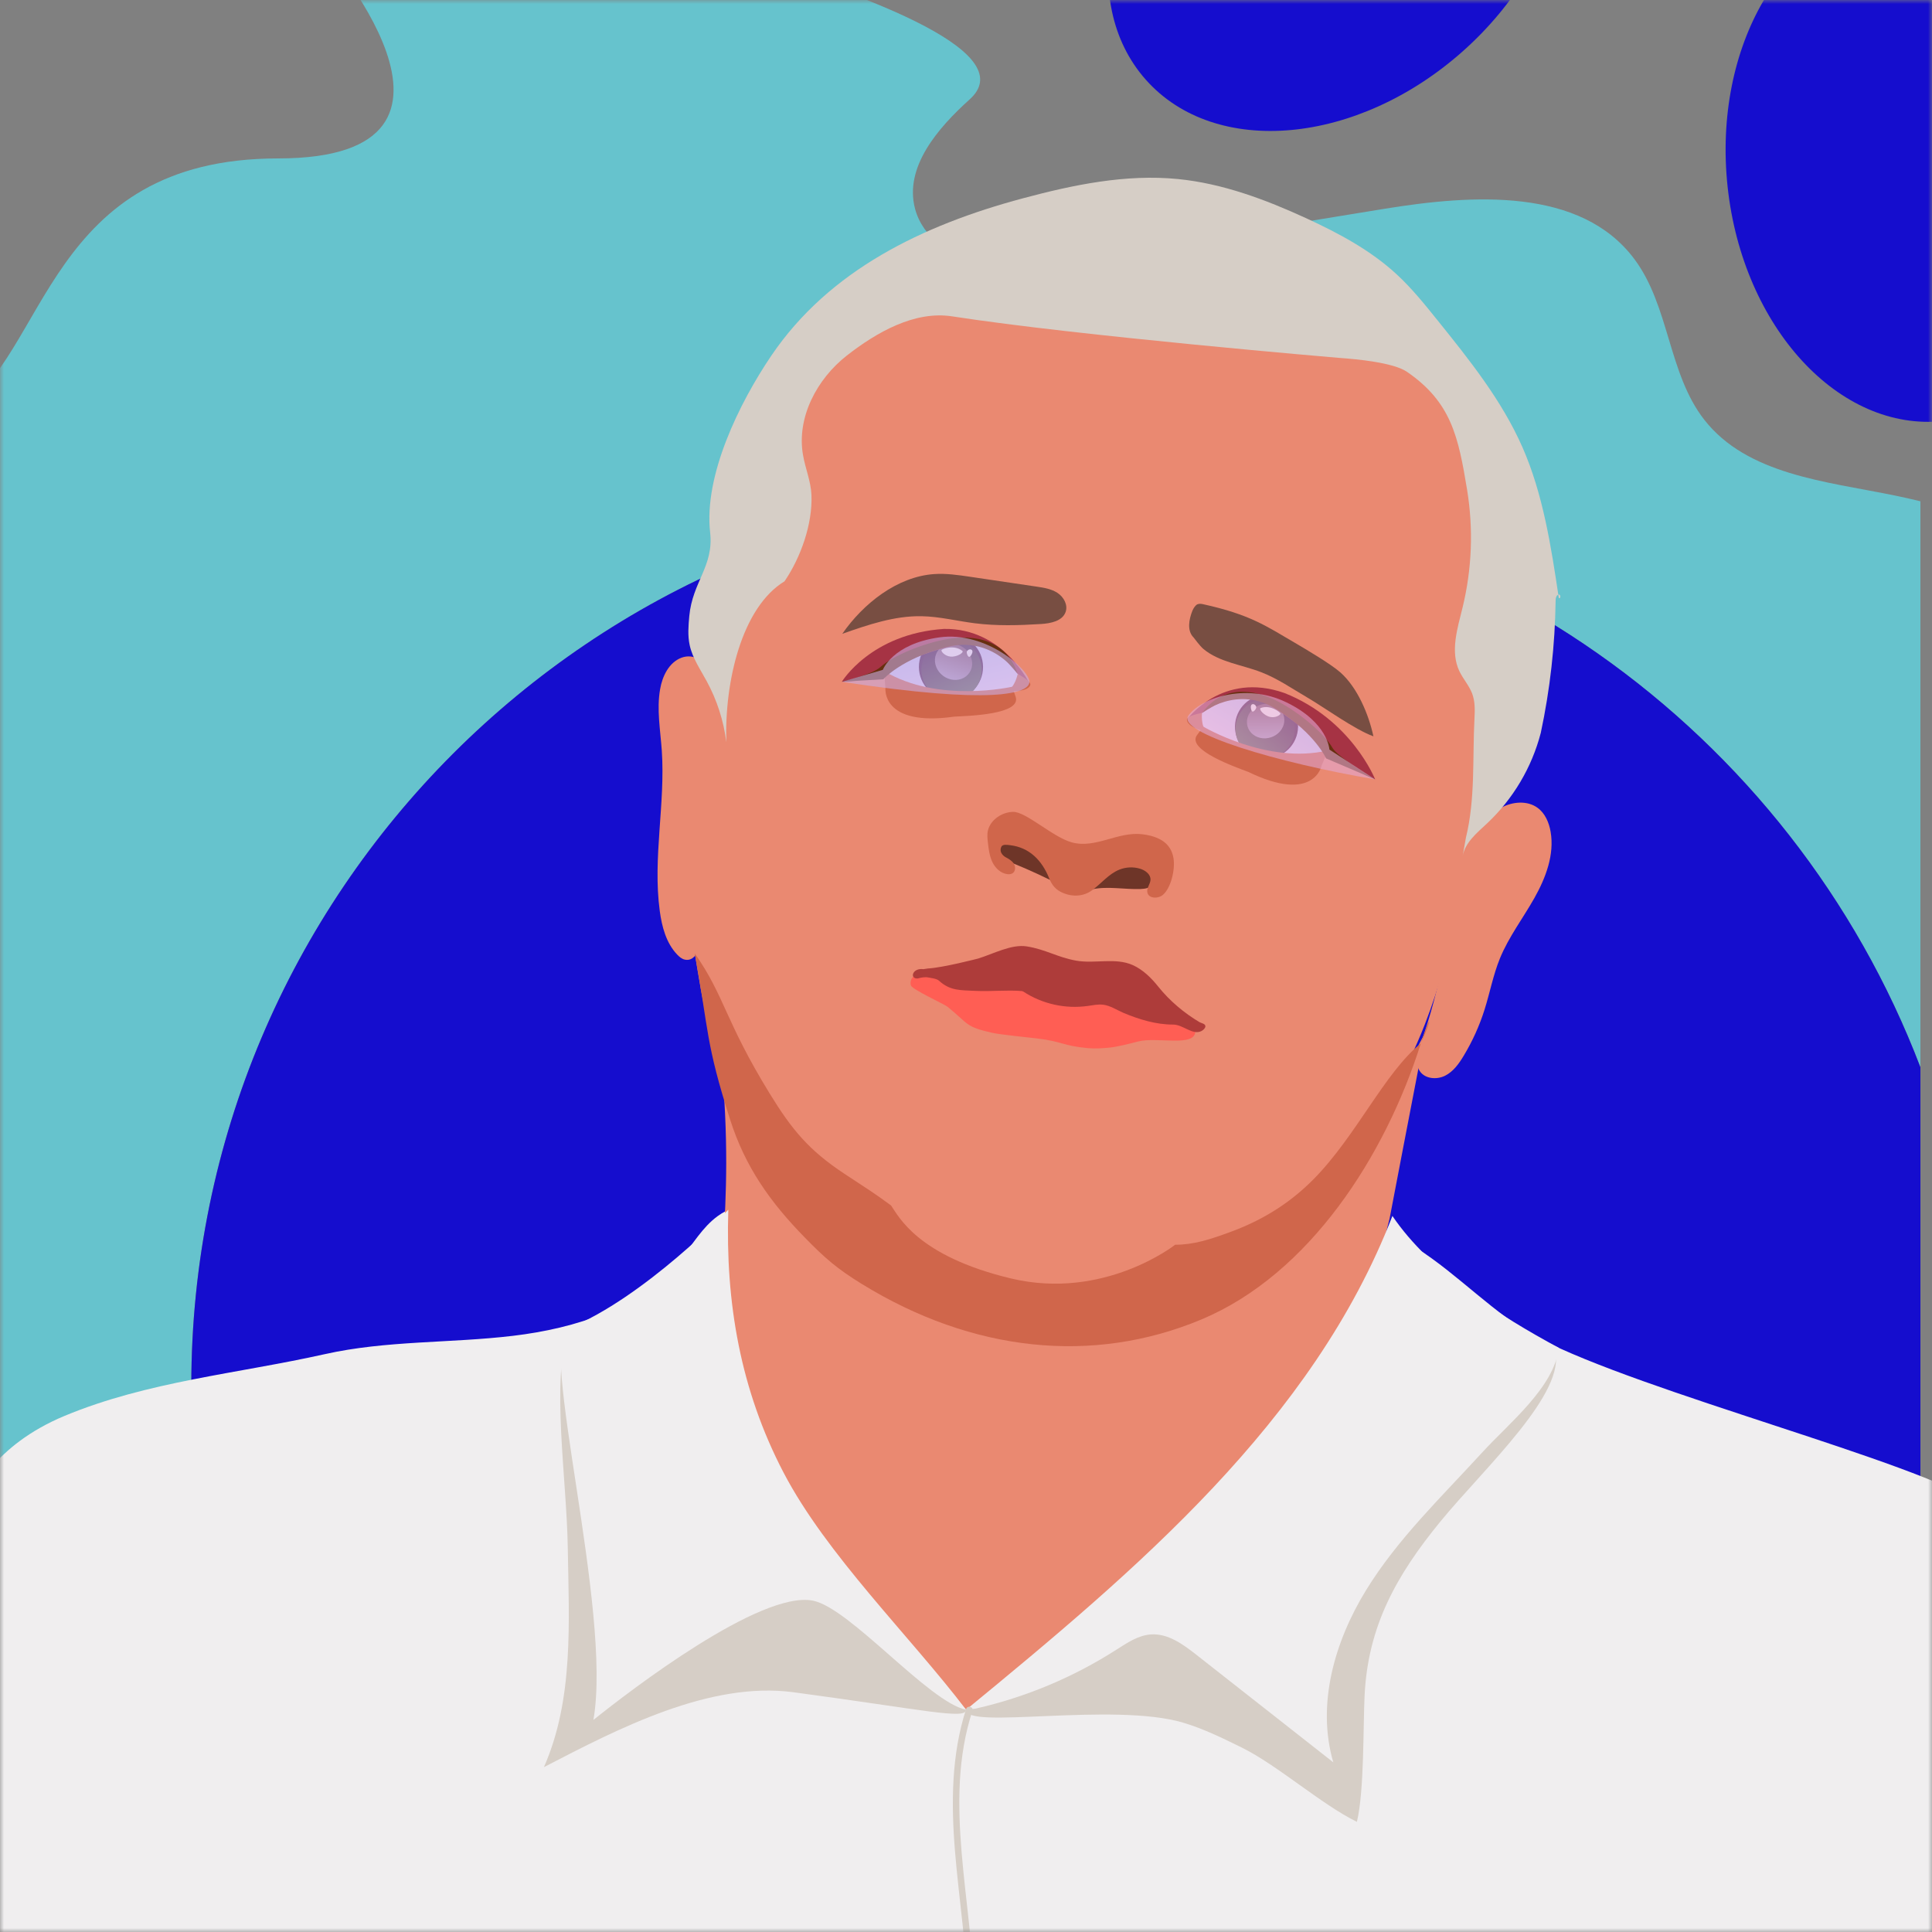 <svg width="250" height="250" viewBox="0 0 250 250" fill="none" xmlns="http://www.w3.org/2000/svg">
<rect x="0" y="0" width="250" height="250" fill="#808080" stroke="none"/>
<mask id="mask0_1736_3827" style="mask-type:alpha" maskUnits="userSpaceOnUse" x="0" y="0" width="250" height="250">
<rect width="250" height="250" fill="#C4C4C4"/>
</mask>
<g mask="url(#mask0_1736_3827)">
<ellipse cx="247.908" cy="21.556" rx="24.496" ry="33.115" transform="rotate(173.84 247.908 21.556)" fill="#150DCE"/>
<ellipse cx="173.021" cy="-11.683" rx="24.496" ry="33.115" transform="rotate(-131.681 173.021 -11.683)" fill="#150DCE"/>
<path d="M81.393 267.932C78.769 258.362 71.905 250.504 64.335 244.091C55.97 237.01 46.011 231.25 35.522 228.094C45.499 249.505 61.84 267.352 82.113 279.207C82.634 275.438 82.389 271.603 81.393 267.932Z" fill="#781ED1"/>
<path d="M82.112 279.204C82.633 275.437 82.388 271.603 81.392 267.932C78.769 258.362 71.904 250.504 64.335 244.091C55.97 237.01 46.011 231.25 35.522 228.094C45.499 249.502 61.84 267.35 82.112 279.204Z" fill="#66C3CD"/>
<path d="M245.043 64.088C236.211 62.295 226.068 61.41 220.524 54.303C215.858 48.319 216.036 39.63 211.502 33.545C204.556 24.224 190.568 25.155 179.093 27.027L138.456 33.659C134.623 34.285 130.684 34.909 126.884 34.111C123.083 33.313 119.394 30.763 118.405 27.006C116.989 21.628 121.344 16.579 125.477 12.858C131.777 7.193 115.384 0 91 -7H41.5C41.5 -7 66 20.5 36 20.5C6 20.5 6.176 46.016 -5.486 53.163C-16.047 59.636 -23.524 70.6 -26.743 82.561C-29.961 94.521 -29.101 107.387 -25.367 119.197C-21.932 130.064 -16.162 140.076 -12.683 150.928C-9.203 161.781 -8.282 174.305 -14.243 184.018C-17.291 188.98 -21.888 192.802 -26.704 196.08C-29.138 197.739 -31.751 199.307 -34.5 200.335V280.041H-7.81C-12.667 271.867 -15.258 262.382 -14.628 252.87C-14.114 245.089 -11.39 237.022 -5.299 232.152C-2.452 229.875 0.973 228.421 4.47 227.396C14.672 224.407 25.346 225.026 35.52 228.093C28.612 213.269 24.754 196.736 24.754 179.303C24.754 115.432 76.531 63.654 140.402 63.654C189.763 63.654 231.901 94.578 248.499 138.109V64.863C247.353 64.583 246.201 64.325 245.043 64.088Z" fill="#66C3CD"/>
<path d="M35.521 228.097C25.347 225.033 14.673 224.414 4.471 227.4C0.972 228.425 -2.452 229.881 -5.299 232.156C-11.39 237.026 -14.113 245.093 -14.627 252.874C-15.257 262.386 -12.667 271.87 -7.809 280.045H81.983C82.031 279.766 82.074 279.487 82.112 279.207C61.839 267.354 45.499 249.506 35.521 228.097Z" fill="#66C3CD"/>
<path d="M140.404 63.648C76.533 63.648 24.756 115.426 24.756 179.297C24.756 196.73 28.614 213.263 35.522 228.088C46.012 231.246 55.97 237.004 64.334 244.088C71.906 250.5 78.77 258.358 81.391 267.928C82.388 271.599 82.633 275.433 82.113 279.201C82.595 279.483 83.08 279.762 83.567 280.038H197.24C220.562 266.852 238.849 250.017 248.5 224.704V138.103C231.902 94.576 189.765 63.648 140.404 63.648Z" fill="#150DCE"/>
<path d="M-14.082 314.425C-11.448 293.932 -12.86 273.157 -11.886 252.516C-10.912 231.875 -14.887 210.513 -3.356 193.369C-3.356 193.369 -0.962 187.089 8.365 183.211C19.105 178.746 30.679 177.764 42.026 175.228C49.991 173.441 58.274 173.822 66.38 172.855C74.486 171.887 82.938 169.238 88.1 162.908C89.647 161.015 90.882 158.811 92.859 157.37C95.684 155.308 99.44 155.202 102.936 155.188C112.161 162.909 132.224 167.389 150.131 167.846C158.512 168.058 173.752 156.318 181.159 160.245C186.957 163.318 191.476 168.341 196.976 171.915C207.208 178.555 243.361 187.774 254.136 193.489C266.698 200.164 267.588 207.596 272.672 220.89C277.756 234.185 277.46 247.168 279.253 261.282C281.555 279.38 278.102 296.087 274.833 314.029L-14.082 314.425Z" fill="#F0EEEF"/>
<path d="M187.796 111.158L190.691 107.781C191.758 106.538 192.859 105.26 194.307 104.49C195.754 103.72 197.654 103.564 198.974 104.539C199.935 105.245 200.443 106.439 200.648 107.619C201.163 110.579 200.026 113.581 198.551 116.202C197.075 118.822 195.225 121.238 194.088 124.022C193.219 126.155 192.796 128.437 192.104 130.634C191.446 132.721 190.543 134.722 189.413 136.596C188.799 137.627 188.065 138.658 186.999 139.195C185.932 139.732 184.428 139.619 183.743 138.637C183.058 137.655 183.44 136.207 183.856 135.02C186.386 127.769 187.807 120.176 188.072 112.5L187.796 111.158Z" fill="#EA8971"/>
<path d="M92.076 87.503C91.447 85.525 89.766 84.501 88.164 85.115C86.561 85.73 85.706 87.496 85.417 89.184C84.958 91.805 85.452 94.475 85.636 97.124C86.109 104.04 84.442 111.012 85.374 117.885C85.65 119.92 86.201 122.025 87.62 123.515C87.902 123.812 88.227 124.094 88.63 124.179C90.014 124.476 90.698 122.569 90.769 121.156C90.995 116.585 91.037 111.987 91.85 107.48C92.414 104.351 93.339 101.278 93.756 98.12C94.173 94.962 94.017 91.614 92.541 88.796L92.076 87.503Z" fill="#EA8971"/>
<path d="M89.909 123.385C90.933 129.524 91.483 134.186 95.678 143.461C99.872 152.736 106.806 161.029 115.978 165.437C120.498 167.613 125.44 168.807 130.397 169.548C135.545 170.318 140.834 170.622 145.911 169.513C150.614 168.496 154.984 166.306 159.016 163.685C170.434 156.275 179.444 145.206 184.387 132.519C186.308 127.588 187.628 122.438 188.786 117.267C190.834 108.204 192.423 99 192.875 89.718C193.353 79.779 192.524 69.821 190.41 60.098C189.478 55.825 188.158 51.374 184.959 48.393C182.827 46.408 180.059 45.278 177.326 44.275C162.227 38.73 146.284 35.834 130.2 35.713C125.575 35.685 120.851 35.904 116.536 37.557C109.758 40.163 104.695 46.111 101.595 52.681C98.495 59.251 97.125 66.477 95.776 73.619C93.369 86.398 91.935 98.025 89.527 110.804L89.909 123.385Z" fill="#EA8971"/>
<path d="M118.521 126.238C117.985 126.308 117.716 126.986 117.865 127.509C118.013 128.032 122.193 129.939 122.617 130.278C125.406 132.546 124.869 132.849 128.372 133.641C129.48 133.895 133.131 134.241 134.261 134.382C137.572 134.792 137.424 135.308 140.743 135.626C141.682 135.717 142.692 135.647 143.631 135.555C144.57 135.463 146.356 135.011 147.26 134.771C149.689 134.121 154.675 135.562 154.675 133.436C152.57 132.079 150.113 131.401 147.698 130.744L142.593 129.36C141.682 129.106 140.764 128.858 139.818 128.774C138.116 128.625 136.358 129.028 134.699 128.59C133.463 128.265 132.375 127.495 131.14 127.156C129.727 126.767 128.23 126.965 126.769 127.015C124.252 127.098 121.742 126.719 119.362 125.898L118.521 126.238Z" fill="#FF5E54"/>
<path d="M119.479 125.409C118.053 125.218 117.664 126.674 118.752 126.617C119.126 126.504 119.684 126.405 120.065 126.476C120.334 126.525 121.209 126.631 121.484 126.885C122.953 128.235 124.274 128.122 126.265 128.221C128.256 128.319 130.247 128.079 132.232 128.242L132.408 128.305C134.873 129.916 137.838 130.579 140.754 130.17C141.418 130.078 142.082 129.93 142.746 130.008C143.692 130.128 144.504 130.693 145.379 131.067C147.413 131.922 149.616 132.586 151.791 132.579C153.097 132.572 154.312 134.006 155.477 133.413C155.894 133.18 156.303 132.664 155.583 132.417L155.244 132.282C153.239 131.096 151.353 129.513 149.884 127.677C148.974 126.539 147.9 125.473 146.573 124.879C144.32 123.876 141.686 124.738 139.257 124.307C136.828 123.876 135.317 122.852 132.86 122.463C130.876 122.146 128.503 123.445 126.583 124.032C126.583 124.032 122.007 125.225 120.051 125.324L119.479 125.409Z" fill="#AE3C3A"/>
<path d="M155.704 83.963C157.794 85.707 160.689 86.004 163.224 86.993C165.328 87.805 167.199 89.112 169.148 90.249C171.344 91.528 175.32 94.424 177.72 95.279C177.099 92.404 175.637 88.943 173.434 87C172.192 85.905 169.007 84.033 167.581 83.192C163.845 81.01 161.769 79.526 155.683 78.184C155.442 78.128 155.174 78.099 154.941 78.198C154.708 78.297 154.433 78.693 154.299 79.025C153.84 80.162 153.578 81.631 154.454 82.493C154.454 82.493 155.287 83.616 155.704 83.963Z" fill="#784E42"/>
<path d="M108.994 82.013C112.327 80.847 115.745 79.668 119.268 79.738C121.577 79.781 123.837 80.36 126.125 80.649C128.963 81.01 131.83 80.925 134.683 80.748C135.954 80.671 137.486 80.374 137.896 79.173C138.206 78.269 137.648 77.259 136.85 76.729C136.053 76.199 135.085 76.051 134.139 75.909L125.51 74.631C123.971 74.405 122.424 74.179 120.878 74.285C116.069 74.617 111.677 78.135 108.994 82.013Z" fill="#784E42"/>
<path d="M189.688 108.398C190.924 103.354 190.528 98.155 190.796 92.963C190.853 91.875 190.881 90.752 190.493 89.735C190.104 88.717 189.321 87.849 188.84 86.845C187.64 84.309 188.586 81.335 189.257 78.609C190.471 73.625 190.67 68.448 189.843 63.386C188.713 56.512 187.795 52.055 182.062 48.113C180.304 46.905 175.509 46.467 173.384 46.319C173.384 46.319 139.645 43.479 123.2 40.936C118.356 40.187 113.434 42.992 109.572 46.015C105.709 49.039 103.076 53.998 103.902 58.837C104.198 60.595 104.933 62.284 105.003 64.071C105.152 67.808 103.623 72.126 101.518 75.22C95.956 78.609 93.734 88.286 93.988 96.043C93.641 93.269 92.776 90.585 91.439 88.131C90.62 86.612 89.603 85.157 89.243 83.476C88.974 82.247 89.08 80.968 89.193 79.718C89.61 75.267 92.385 73.268 91.891 68.903C91.057 61.535 95.654 52.154 99.813 46.015C107.319 34.946 119.408 29.132 132.323 25.671C138.89 23.912 145.683 22.499 152.447 23.17C158.209 23.742 163.731 25.812 168.999 28.228C173.2 30.164 177.345 32.368 180.741 35.511C182.669 37.291 184.328 39.347 185.974 41.395C190.133 46.559 194.334 51.801 197.003 57.869C199.672 63.937 200.717 70.732 201.706 77.365C201.939 77.591 202.01 76.878 201.692 76.942C201.374 77.005 201.296 77.422 201.296 77.747C201.219 83.492 200.576 89.216 199.376 94.835C198.209 99.32 195.798 103.382 192.42 106.554C191.107 107.783 189.568 109.026 189.264 110.8L189.688 108.398Z" fill="#D6CEC6"/>
<path d="M141.312 115.079C143.36 114.641 145.485 115.114 147.583 115.037C148.183 115.015 148.854 114.909 149.214 114.429C149.574 113.949 149.454 113.136 149.03 112.649C148.606 112.161 147.985 111.907 147.371 111.716C146.756 111.526 146.276 111.441 145.718 111.49C144.857 111.561 144.08 112.041 143.381 112.557C142.463 113.235 141.588 114.026 141.107 115.058" fill="#6E3528"/>
<path d="M129.854 111.225C131.838 111.988 133.794 112.843 135.701 113.775C135.821 113.839 135.955 113.895 136.075 113.853C136.308 113.768 136.287 113.436 136.202 113.203C135.807 112.144 135.08 111.239 134.359 110.363C134.07 110.003 133.773 109.643 133.385 109.389C132.997 109.134 132.679 109.035 132.297 108.908C131.648 108.682 130.963 108.456 130.285 108.569C129.607 108.682 128.943 109.247 128.993 109.94C129.028 110.505 129.508 110.936 129.953 111.296" fill="#6E3528"/>
<path d="M130.12 110.918C130.523 111.13 130.932 111.363 131.179 111.745C131.427 112.126 131.427 112.705 131.059 112.974C130.848 113.129 130.565 113.15 130.311 113.108C129.457 112.988 128.772 112.31 128.404 111.533C128.037 110.756 127.931 109.88 127.832 109.025C127.776 108.502 127.712 107.965 127.84 107.457C128.171 106.072 129.654 105.09 131.081 105.055C132.761 105.013 136.214 108.319 138.693 109.004C141.785 109.845 144.638 107.57 147.816 107.951C150.711 108.305 151.607 109.647 151.848 111.045C152.088 112.444 151.551 114.902 150.464 115.807C149.835 116.329 148.614 116.28 148.465 115.475C148.352 114.916 148.854 114.401 148.875 113.829C148.896 113.129 148.197 112.614 147.519 112.409C146.641 112.148 145.701 112.19 144.85 112.529C143.466 113.08 142.506 114.337 141.298 115.213C140.091 116.089 138.544 116.075 137.224 115.39C136.377 114.945 135.988 114.217 135.755 113.638C134.816 111.307 133.185 109.654 130.692 109.364C130.304 109.322 129.732 109.216 129.57 109.576C129.188 110.431 130.12 110.918 130.12 110.918Z" fill="#D0664B"/>
<path d="M179.817 157.665C174.938 178.158 163.372 194.264 145.359 207.311C139.279 211.712 134.64 218.352 127.459 220.556C126.583 220.825 125.015 221.241 125.015 221.241C124.161 220.959 123.278 219.765 122.692 219.087C114.388 209.43 107.391 206.237 100.669 195.422C99.052 192.83 95.401 182.354 94.659 178.921C91.51 164.404 95.5 159.212 93.24 136.226C95.408 146.956 102.792 156.318 112.403 161.56C114.613 162.768 119.946 164.581 122.318 165.442C126.64 167.025 132.232 168.496 136.829 168.573C149.017 168.771 159.977 168.303 168.994 160.109C175.201 154.465 180.446 140.937 184.449 133.562C183.009 140.959 179.817 157.665 179.817 157.665Z" fill="#EA8971"/>
<path d="M89.906 123.383C93.779 128.904 93.8 132.063 99.583 141.48C102.471 146.184 104.653 148.834 109.257 151.879C112.15 153.789 113.08 154.344 115.303 155.99C116.271 157.368 118.689 162.52 130.781 165.422C142.874 168.324 152.064 161.069 152.064 161.069C154.482 161.069 156.59 160.385 159.319 159.376C163.939 157.668 167.305 155.282 169.96 152.604C175.51 146.989 179.15 138.819 183.855 135.01C185.041 131.238 185.522 131.351 183.855 135.01C179.287 149.506 169.466 164.88 155.45 170.743C141.433 176.606 125.833 174.964 111.513 166.141C108.329 164.178 106.768 162.828 104.156 160.151C99.658 155.559 96.438 151.01 94.482 144.893C91.297 134.918 91.742 133.555 89.906 123.383Z" fill="#D0664B"/>
<path d="M125.116 221.26C124.706 223.853 144.026 220.229 153.078 222.906C155.719 223.69 158.204 224.912 160.669 226.127C165.301 228.409 170.95 233.467 175.582 235.749C176.542 231.757 176.38 223.492 176.578 219.395C177.008 210.431 180.694 203.84 186.378 196.896C192.063 189.952 202.895 180.105 201.172 174.609C191.692 185.892 181.423 196.487 170.441 206.313C169.227 207.394 167.871 208.531 166.247 208.63C165.033 208.707 163.875 208.199 162.731 207.803C156.481 205.656 149.47 206.899 143.503 209.739C137.536 212.579 125.116 221.26 125.116 221.26Z" fill="#D6CEC6"/>
<path d="M102.681 218.976C91.87 217.527 80.071 223.638 70.383 228.667C74.259 219.88 73.624 209.877 73.469 200.277C73.327 191.214 71.308 178.915 73.532 171.894C75.778 171.76 77.585 175.984 77.832 178.216C79.004 188.756 85.487 199.217 95.549 202.559C98.811 203.647 102.299 203.964 105.547 205.116C113.301 207.871 125.015 221.236 125.015 221.236C125.015 222.557 119.656 221.257 102.681 218.976Z" fill="#D6CEC6"/>
<path d="M126.258 221.09C132.727 219.622 138.891 217.04 144.476 213.46C145.853 212.584 147.265 211.617 148.897 211.497C151.128 211.327 153.112 212.789 154.87 214.174L172.53 228.048C170.341 220.581 172.686 212.415 176.76 205.782C180.834 199.149 186.525 193.709 191.779 187.966C195.274 184.138 201.079 179.56 201.728 174.418C194.053 170.285 185.064 164.563 180.177 157.344C169.911 183.905 147.018 203.168 125.016 221.238L126.258 221.09Z" fill="#F0EEEF"/>
<path d="M73.532 171.896C69.528 173.507 79.28 208.325 76.787 222.56C81.54 218.745 98.437 205.768 105.202 207.125C110.01 208.092 120.199 220.271 125.015 221.239C117.721 211.667 106.946 201.198 101.381 190.531C95.817 179.865 93.854 168.562 94.243 156.539C94.243 156.539 83.368 167.933 73.532 171.896Z" fill="#F0EEEF"/>
<path d="M125.015 221.145C123.095 227.086 123.074 233.38 123.575 239.54C124.09 245.855 125.121 252.128 125.227 258.479C125.326 264.61 124.373 270.678 123.109 276.655C121.845 282.631 120.306 288.55 119.211 294.562C118.138 300.439 117.495 306.444 118.081 312.42C118.152 313.14 118.244 313.861 118.35 314.581C118.427 315.118 119.246 314.892 119.169 314.355C118.307 308.421 118.745 302.389 119.727 296.497C120.708 290.606 122.24 284.616 123.54 278.689C124.839 272.762 125.919 266.878 126.068 260.859C126.216 254.558 125.27 248.299 124.648 242.041C124.041 235.909 123.709 229.622 125.199 223.589C125.383 222.841 125.594 222.099 125.835 221.371C126.004 220.849 125.185 220.63 125.015 221.145Z" fill="#D6CEC6"/>
<path d="M154.702 93.018C154.572 92.059 160.565 88.726 165.441 90.471C170.317 92.216 172.343 96.19 172.025 96.992C171.39 98.595 168.697 100.281 162.394 97.925C158.88 96.312 154.815 93.852 154.702 93.018Z" fill="url(#paint0_linear_1736_3827)"/>
<path d="M160.008 92.76C160.709 90.602 163.014 89.415 165.156 90.108C167.298 90.802 168.466 93.114 167.765 95.272C167.064 97.43 164.76 98.617 162.617 97.924C160.475 97.23 159.307 94.918 160.008 92.76Z" fill="url(#paint1_linear_1736_3827)"/>
<path d="M160.795 96.845C159.42 95.231 159.612 92.796 161.223 91.404C162.834 90.013 165.255 90.193 166.63 91.806C168.005 93.419 167.813 95.855 166.202 97.246C164.591 98.637 162.17 98.458 160.795 96.845Z" fill="url(#paint2_linear_1736_3827)"/>
<path style="mix-blend-mode:multiply" d="M161.354 93.328C161.33 93.77 161.449 94.201 161.696 94.566C161.942 94.931 162.305 95.215 162.738 95.38C163.171 95.546 163.655 95.586 164.129 95.496C164.603 95.406 165.045 95.189 165.4 94.874C165.755 94.558 166.006 94.158 166.122 93.724C166.238 93.29 166.214 92.841 166.052 92.434C165.89 92.027 165.598 91.681 165.213 91.439C164.828 91.196 164.367 91.069 163.889 91.073C163.248 91.079 162.62 91.32 162.145 91.742C161.669 92.165 161.385 92.735 161.354 93.328Z" fill="url(#paint3_linear_1736_3827)"/>
<path d="M163.137 91.618C162.821 91.74 163.565 92.622 164.373 92.776C165.095 92.915 165.678 92.516 165.687 92.348C165.695 92.179 164.383 91.145 163.137 91.618Z" fill="white"/>
<path d="M162.551 91.448C162.405 91.069 162.034 91.026 161.908 91.248C161.781 91.47 161.91 92.046 162.085 92.081C162.261 92.117 162.632 91.66 162.551 91.448Z" fill="white"/>
<path d="M153.591 93.108C153.591 93.108 158.112 86.819 166.21 89.678C174.875 93.105 177.943 100.849 177.943 100.849C177.943 100.849 174.776 99.61 172.958 98.118C170.689 96.255 167.843 93.036 162.826 90.452C159.813 89.455 157.622 90.997 155.541 92.263C154.371 92.865 153.591 93.108 153.591 93.108Z" fill="#A63344"/>
<path d="M171.83 97.102L171.003 99.102C171.003 99.102 170.031 103.999 161.541 99.891C159.871 99.253 153.52 97.042 154.889 95.125L155.711 94.029C155.711 94.029 164.006 98.966 171.83 97.102Z" fill="#D0664B"/>
<path d="M155.542 92.264C155.542 92.264 160.088 88.516 165.297 91.839C170.227 94.984 171.596 98.138 171.596 98.138L177.944 100.852C177.944 100.852 173.124 98.022 172.412 96.757C171.462 95.07 168.304 92.264 165.298 90.73C161.131 88.602 157.623 89.361 155.542 92.264Z" fill="#672F0F"/>
<path d="M155.539 92.259C155.539 92.259 155.337 94.013 156.176 94.709C156.176 94.709 153.58 94.169 153.589 93.105C153.593 92.573 155.539 92.259 155.539 92.259Z" fill="#D0664B"/>
<g style="mix-blend-mode:multiply" opacity="0.6">
<path d="M153.76 92.626C152.309 94.805 165.126 98.672 177.944 100.85L172.025 96.996C172.025 96.996 171.866 93.495 166.447 90.875C161.027 88.254 155.211 90.447 153.76 92.626Z" fill="#E2A7D2"/>
</g>
<path d="M132.266 88.193C132.69 87.305 127.919 82.211 122.65 82.386C117.382 82.561 114.184 85.783 114.242 86.659C114.359 88.41 116.445 90.881 123.286 90.558C127.194 90.087 131.898 88.967 132.266 88.193Z" fill="url(#paint4_linear_1736_3827)"/>
<path d="M127.205 86.296C127.197 83.986 125.332 82.119 123.041 82.125C120.749 82.131 118.898 84.009 118.907 86.318C118.915 88.628 120.78 90.495 123.071 90.489C125.363 90.483 127.214 88.605 127.205 86.296Z" fill="url(#paint5_linear_1736_3827)"/>
<path d="M125.172 90.008C127.006 88.872 127.578 86.452 126.449 84.602C125.32 82.753 122.918 82.175 121.084 83.311C119.25 84.446 118.679 86.866 119.808 88.716C120.937 90.565 123.339 91.144 125.172 90.008Z" fill="url(#paint6_linear_1736_3827)"/>
<path style="mix-blend-mode:multiply" d="M125.726 86.42C125.611 86.856 125.361 87.237 125.009 87.514C124.657 87.791 124.217 87.953 123.746 87.979C123.274 88.005 122.793 87.893 122.362 87.659C121.93 87.424 121.569 87.076 121.323 86.661C121.078 86.245 120.959 85.779 120.981 85.322C121.004 84.865 121.167 84.437 121.45 84.093C121.733 83.749 122.124 83.504 122.572 83.389C123.021 83.274 123.507 83.294 123.969 83.447C124.589 83.652 125.122 84.08 125.452 84.638C125.781 85.195 125.88 85.836 125.726 86.42Z" fill="url(#paint7_linear_1736_3827)"/>
<path d="M124.522 84.221C124.79 84.437 123.795 85.061 122.965 84.96C122.221 84.87 121.781 84.302 121.825 84.136C121.869 83.97 123.462 83.376 124.522 84.221Z" fill="white"/>
<path d="M125.145 84.238C125.405 83.916 125.778 83.99 125.831 84.244C125.885 84.499 125.581 85.017 125.4 84.996C125.219 84.976 125.001 84.418 125.145 84.238Z" fill="white"/>
<path d="M133.312 88.629C133.312 88.629 129.906 81.25 122.148 81.381C112.684 82.009 108.938 88.214 108.938 88.214C108.938 88.214 110.758 88.344 112.984 87.463C115.762 86.363 119.521 84.128 125.187 83.184C128.417 83.155 130.061 85.33 131.684 87.204C132.631 88.151 133.312 88.629 133.312 88.629Z" fill="#A63344"/>
<path d="M114.396 86.828L114.576 89.024C114.576 89.024 113.996 94.073 123.501 92.731C125.318 92.631 132.16 92.463 131.429 90.179L130.974 88.862C130.974 88.862 121.4 91.067 114.396 86.828Z" fill="#D0664B"/>
<path d="M131.687 87.196C131.687 87.196 128.446 82.15 122.365 83.751C116.609 85.266 114.302 87.897 114.302 87.897L108.938 88.212C108.938 88.212 112.857 87.309 113.941 86.305C115.385 84.965 119.319 83.228 122.709 82.675C127.409 81.909 130.572 83.734 131.687 87.196Z" fill="#672F0F"/>
<path d="M131.69 87.213C131.69 87.213 131.341 88.977 130.31 89.389C130.31 89.389 132.994 89.674 133.317 88.64C133.478 88.123 131.69 87.213 131.69 87.213Z" fill="#D0664B"/>
<g style="mix-blend-mode:multiply" opacity="0.6">
<path d="M133.202 88.226C133.203 89.781 128.365 91.193 108.939 88.225L114.241 86.674C114.241 86.674 115.483 83.33 121.55 82.475C127.617 81.621 133.202 86.671 133.202 88.226Z" fill="#C9ABE3"/>
</g>
</g>
<defs>
<linearGradient id="paint0_linear_1736_3827" x1="160.692" y1="97.566" x2="165.425" y2="89.826" gradientUnits="userSpaceOnUse">
<stop stop-color="#EEE2FF"/>
<stop offset="1" stop-color="#BDC9FB"/>
</linearGradient>
<linearGradient id="paint1_linear_1736_3827" x1="160.729" y1="96.99" x2="166.042" y2="90.78" gradientUnits="userSpaceOnUse">
<stop stop-color="#471F4B"/>
<stop offset="1" stop-color="#310A39"/>
</linearGradient>
<linearGradient id="paint2_linear_1736_3827" x1="161.399" y1="97.572" x2="166.408" y2="91.672" gradientUnits="userSpaceOnUse">
<stop stop-color="#586655"/>
<stop offset="1" stop-color="#310A39"/>
</linearGradient>
<linearGradient id="paint3_linear_1736_3827" x1="163.655" y1="95.542" x2="163.618" y2="91.076" gradientUnits="userSpaceOnUse">
<stop stop-color="#A79ABD"/>
<stop offset="0.99" stop-color="#724A60"/>
</linearGradient>
<linearGradient id="paint4_linear_1736_3827" x1="125.047" y1="90.738" x2="122.867" y2="81.766" gradientUnits="userSpaceOnUse">
<stop stop-color="#EEE2FF"/>
<stop offset="1" stop-color="#BDC9FB"/>
</linearGradient>
<linearGradient id="paint5_linear_1736_3827" x1="125.192" y1="90.17" x2="121.973" y2="82.5" gradientUnits="userSpaceOnUse">
<stop stop-color="#471F4B"/>
<stop offset="1" stop-color="#310A39"/>
</linearGradient>
<linearGradient id="paint6_linear_1736_3827" x1="124.361" y1="90.525" x2="121.341" y2="83.25" gradientUnits="userSpaceOnUse">
<stop stop-color="#586655"/>
<stop offset="1" stop-color="#310A39"/>
</linearGradient>
<linearGradient id="paint7_linear_1736_3827" x1="122.807" y1="87.851" x2="124.231" y2="83.534" gradientUnits="userSpaceOnUse">
<stop stop-color="#A79ABD"/>
<stop offset="0.99" stop-color="#724A60"/>
</linearGradient>
</defs>
</svg>
